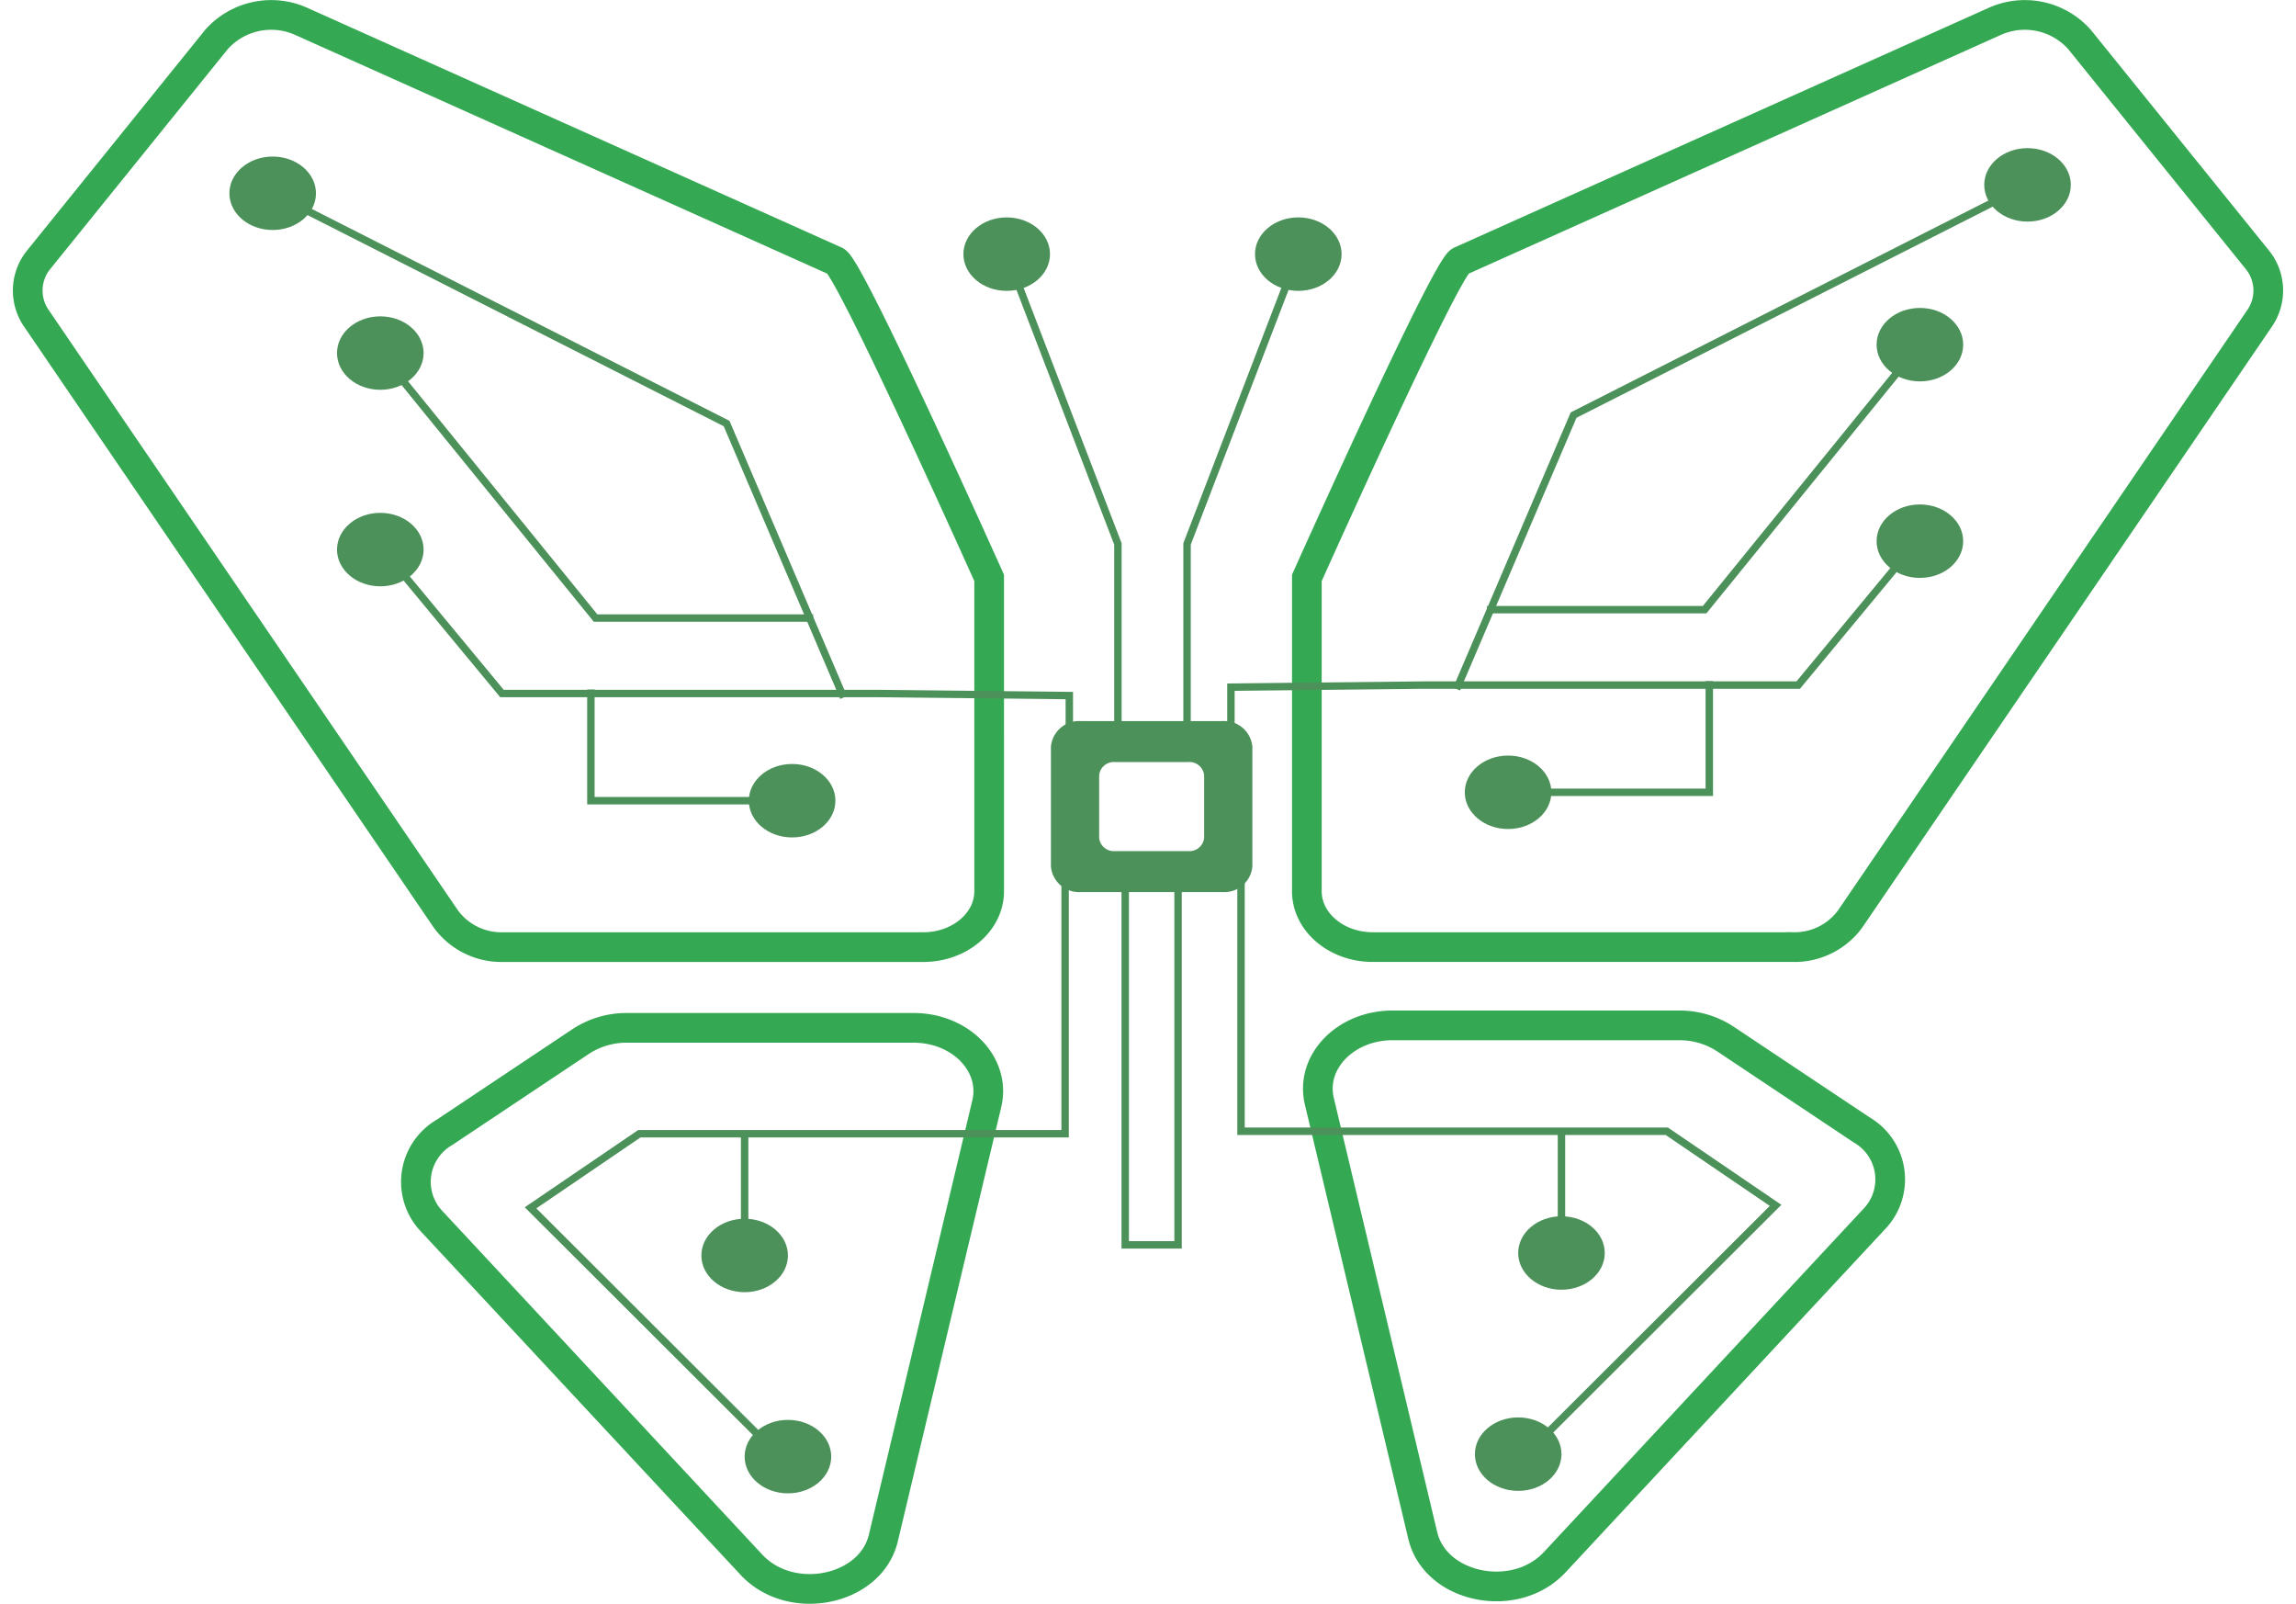<svg xmlns="http://www.w3.org/2000/svg" width="309.367" height="216.092" viewBox="0 0 306.367 216.092"><defs><style>.a{fill:#4c915a;}.b,.c{fill:none;stroke-miterlimit:10;}.b{stroke:#34a852;stroke-width:4px;}.c{stroke:#4c915a;}</style></defs><g transform="translate(0.736 0.521)"><ellipse class="a" cx="5.833" cy="4.947" rx="5.833" ry="4.947" transform="translate(127.576 28.764)"/><path class="b" d="M131.045,119.527c0,4.159-3.975,7.53-8.879,7.53H65.546a9.273,9.273,0,0,1-7.686-3.761L2.693,42.394a6.583,6.583,0,0,1,.361-8.025L26.942,4.787a9.88,9.88,0,0,1,11.477-2.4L110.36,34.653c1.949.874,20.684,42.67,20.684,42.67Z" transform="translate(0 0)"/><path class="b" d="M92.308,63.463H53.7A11.264,11.264,0,0,0,47.48,65.29L29.09,77.553a7.7,7.7,0,0,0-1.677,12l43.058,46.235c5.315,5.707,16.07,3.527,17.769-3.6l13.936-58.5C103.436,68.4,98.67,63.463,92.308,63.463Z" transform="translate(28.547 74.469)"/><path class="b" d="M90.527,63.312h38.605a11.265,11.265,0,0,1,6.223,1.827L153.744,77.4a7.7,7.7,0,0,1,1.677,12l-43.058,46.235c-5.314,5.707-16.071,3.527-17.769-3.6l-13.936-58.5C79.4,68.253,84.164,63.312,90.527,63.312Z" transform="translate(94.877 74.287)"/><path class="b" d="M79.783,77.323v42.2c0,4.159,3.976,7.53,8.879,7.53h56.62a9.273,9.273,0,0,0,7.686-3.761l55.166-80.9a6.583,6.583,0,0,0-.361-8.025L183.885,4.787a9.88,9.88,0,0,0-11.477-2.4L100.467,34.653C98.518,35.528,79.783,77.323,79.783,77.323Z" transform="translate(94.068 0)"/><path class="c" d="M88.948,79.8l15.764-36.9,61.162-31.017" transform="translate(105.081 12.493)"/><path class="c" d="M90.809,57.359h29.322l29-35.7" transform="translate(107.318 24.242)"/><ellipse class="a" cx="5.833" cy="4.947" rx="5.833" ry="4.947" transform="translate(265.123 19.434)"/><ellipse class="a" cx="5.833" cy="4.947" rx="5.833" ry="4.947" transform="translate(250.62 40.959)"/><ellipse class="a" cx="5.833" cy="4.947" rx="5.833" ry="4.947" transform="translate(250.62 67.43)"/><path class="c" d="M119.211,42.249V57.225H92.1" transform="translate(108.867 48.978)"/><ellipse class="a" cx="5.833" cy="4.947" rx="5.833" ry="4.947" transform="translate(195.132 101.255)"/><ellipse class="a" cx="5.833" cy="4.947" rx="5.833" ry="4.947" transform="translate(98.098 190.741)"/><line class="c" y2="16.4" transform="translate(98.098 152.192)"/><ellipse class="a" cx="5.833" cy="4.947" rx="5.833" ry="4.947" transform="translate(92.266 163.646)"/><path class="c" d="M76.4,81.474V55.165L61.413,16.125" transform="translate(71.994 17.586)"/><ellipse class="a" cx="5.833" cy="4.947" rx="5.833" ry="4.947" transform="translate(166.866 28.764)"/><path class="c" d="M72.451,81.474V55.165l14.991-39.04" transform="translate(85.258 17.586)"/><path class="c" d="M104.3,51.812V91.723H46.934l-14.661,9.982L65.85,135.219" transform="translate(36.978 60.469)"/><path class="c" d="M68.667,54.11v49.825h7.12V54.11" transform="translate(80.711 63.23)"/><ellipse class="a" cx="5.833" cy="4.947" rx="5.833" ry="4.947" transform="translate(196.494 190.408)"/><line class="c" y2="16.4" transform="translate(208.159 151.86)"/><ellipse class="a" cx="5.833" cy="4.947" rx="5.833" ry="4.947" transform="translate(202.327 163.313)"/><path class="c" d="M75.754,51.812V91.391H133.12l14.661,9.982L114.2,134.887" transform="translate(89.227 60.469)"/><path class="c" d="M23.078,34.639,39.471,54.425H89.916l26,.277v7.409h21.776v-8.54l26-.28H214.13l16.393-19.786" transform="translate(25.929 38.47)"/><path class="c" d="M93.417,80.318l-15.764-36.9L16.491,12.4" transform="translate(18.014 13.112)"/><path class="c" d="M81.4,57.876H52.083l-29-35.7" transform="translate(25.929 24.859)"/><ellipse class="a" cx="5.833" cy="4.947" rx="5.833" ry="4.947" transform="translate(28.672 20.567)"/><ellipse class="a" cx="5.833" cy="4.947" rx="5.833" ry="4.947" transform="translate(43.174 42.092)"/><ellipse class="a" cx="5.833" cy="4.947" rx="5.833" ry="4.947" transform="translate(43.174 68.563)"/><path class="c" d="M35.966,42.764V57.737H63.079" transform="translate(41.416 49.596)"/><ellipse class="a" cx="5.833" cy="4.947" rx="5.833" ry="4.947" transform="translate(98.662 102.388)"/><path class="a" d="M87.192,44.7h-19a3.8,3.8,0,0,0-4.073,3.455V64.274a3.8,3.8,0,0,0,4.073,3.455h19a3.8,3.8,0,0,0,4.073-3.455V48.157A3.8,3.8,0,0,0,87.192,44.7ZM84.766,60.414a1.981,1.981,0,0,1-2.123,1.8h-9.9a1.981,1.981,0,0,1-2.123-1.8v-8.4a1.981,1.981,0,0,1,2.123-1.8h9.9a1.981,1.981,0,0,1,2.123,1.8Z" transform="translate(75.246 51.913)"/></g></svg>